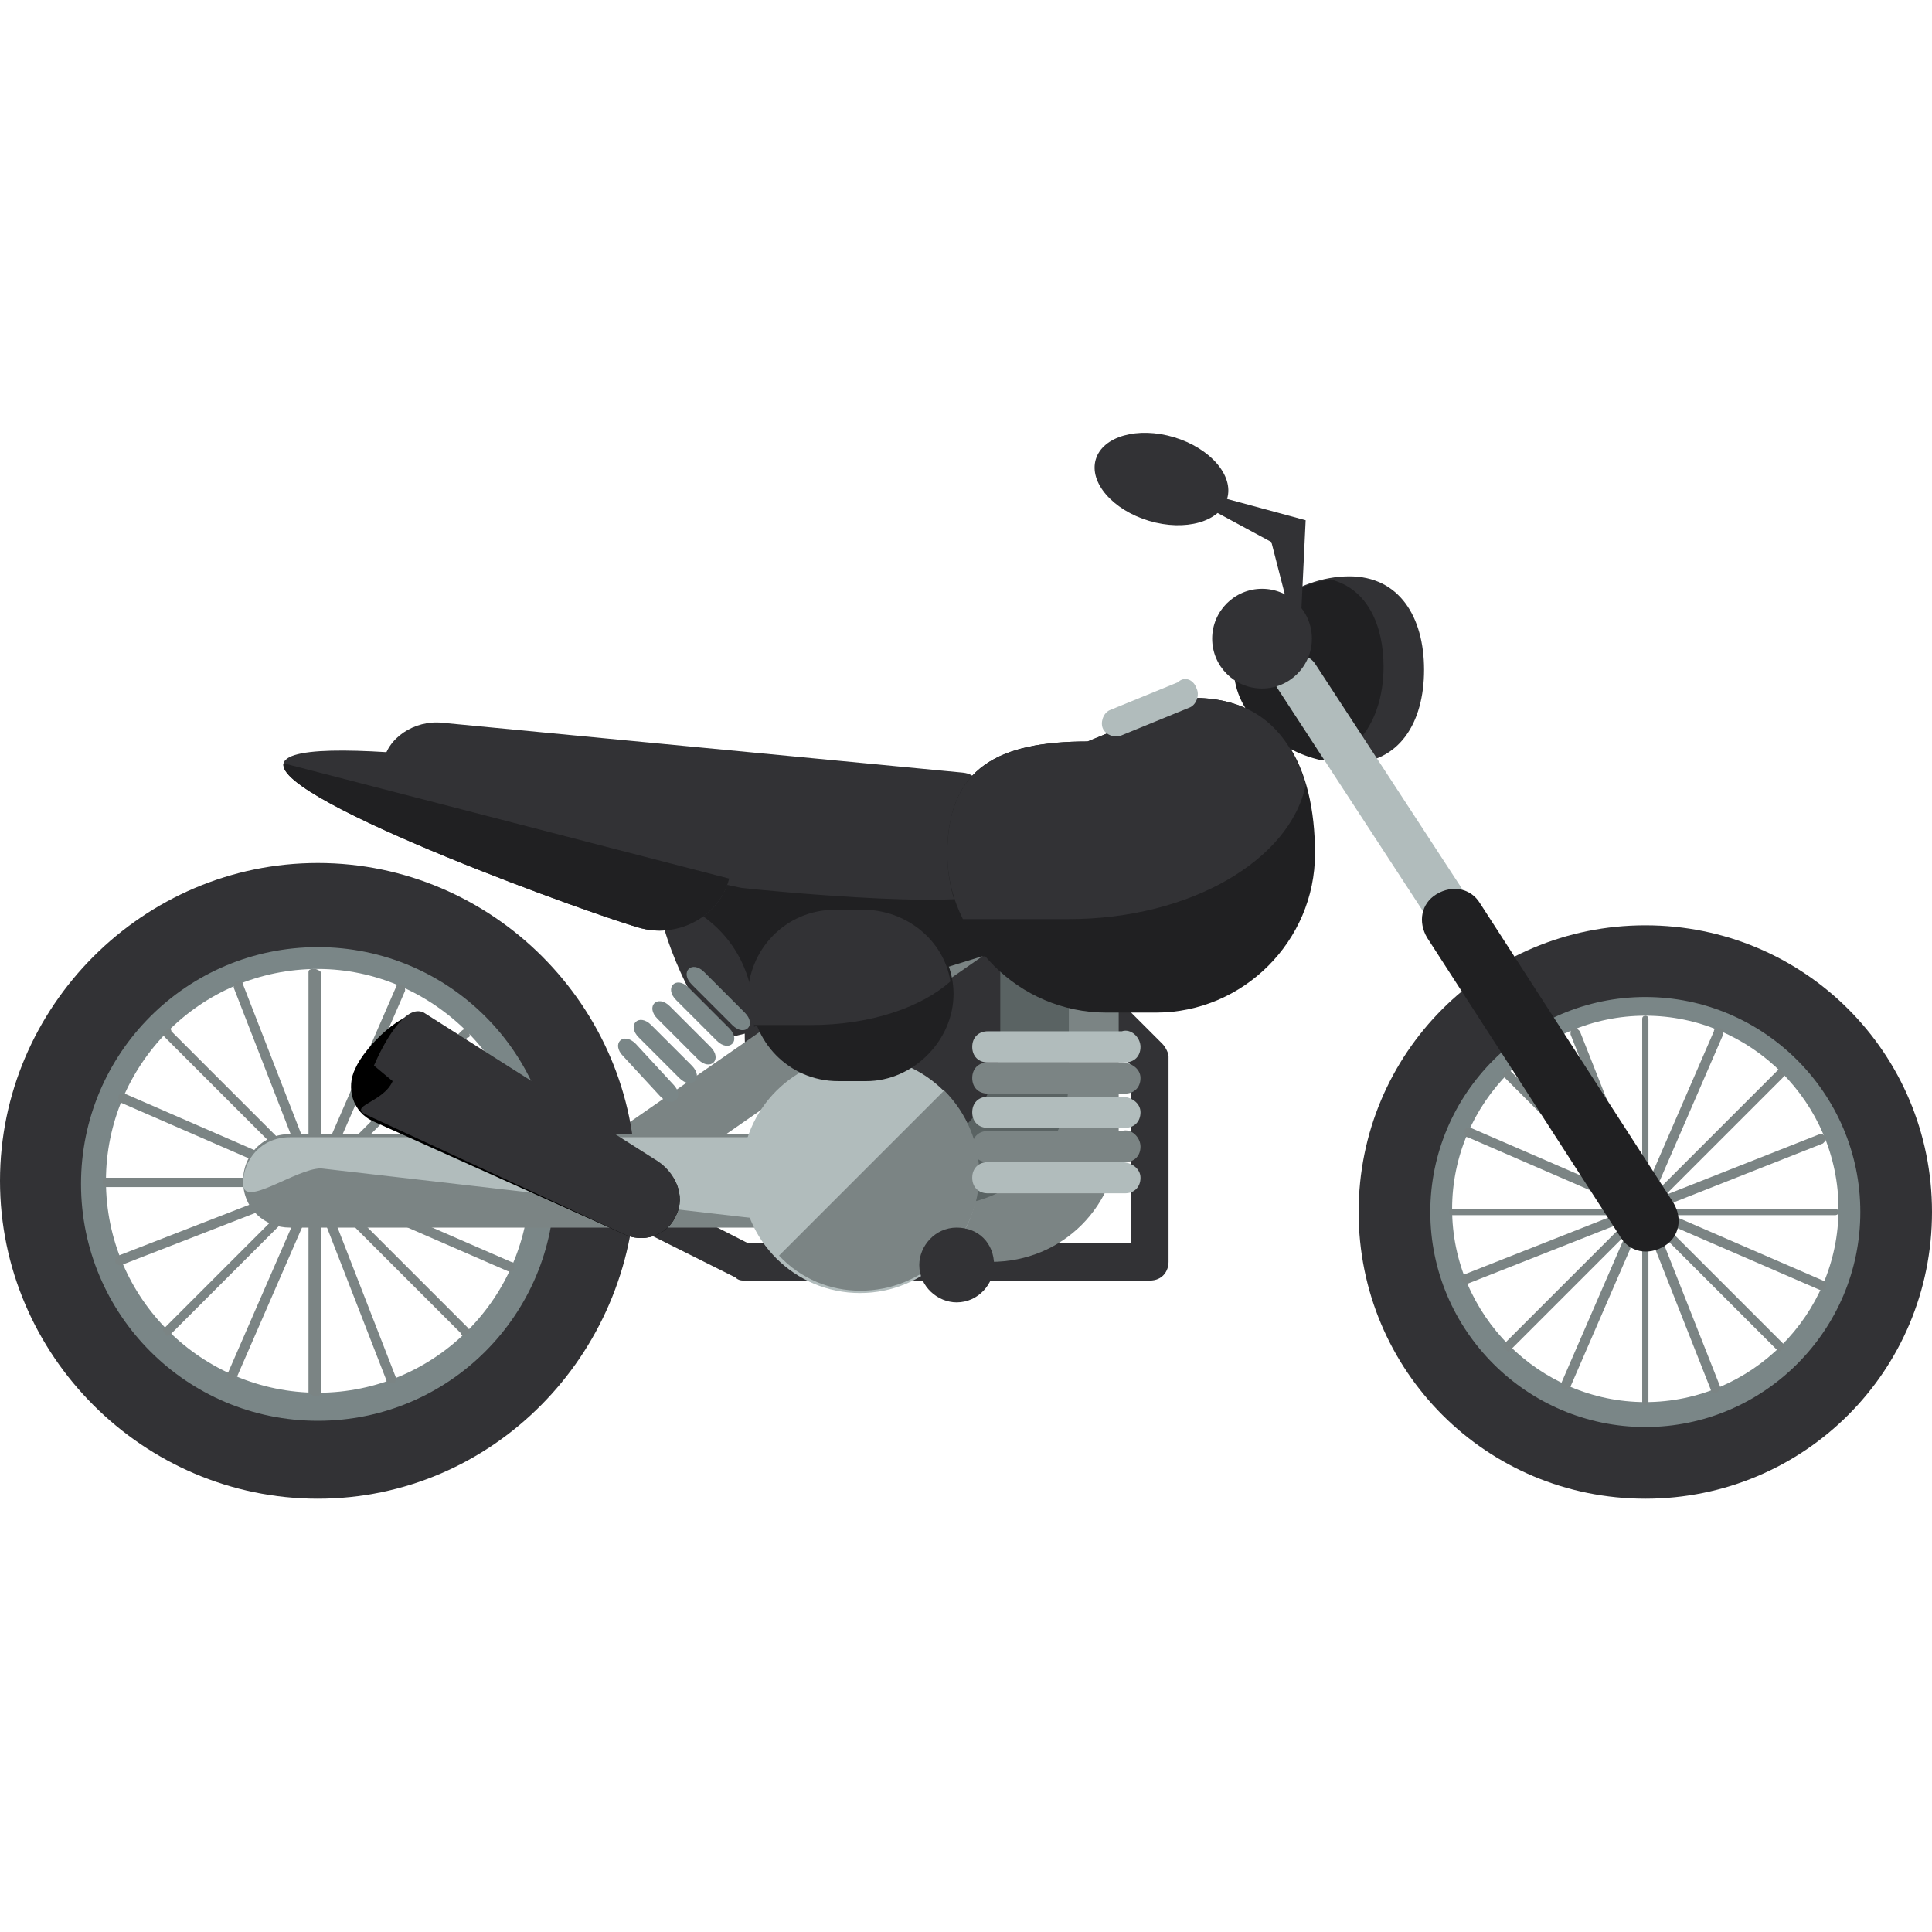 <!DOCTYPE svg PUBLIC "-//W3C//DTD SVG 1.1//EN" "http://www.w3.org/Graphics/SVG/1.1/DTD/svg11.dtd">
<!-- Uploaded to: SVG Repo, www.svgrepo.com, Transformed by: SVG Repo Mixer Tools -->
<svg height="800px" width="800px" version="1.1" id="Layer_1" xmlns="http://www.w3.org/2000/svg" xmlns:xlink="http://www.w3.org/1999/xlink" viewBox="0 0 496 496" xml:space="preserve" fill="#000000">
<g id="SVGRepo_bgCarrier" stroke-width="0"/>
<g id="SVGRepo_tracerCarrier" stroke-linecap="round" stroke-linejoin="round"/>
<g id="SVGRepo_iconCarrier"> <path style="fill:#323235;" d="M365.6,171.959c0,13.6-6.4,24-19.2,24c-13.6,0-28.8-10.4-28.8-24s15.2-24,28.8-24 C359.2,147.959,365.6,158.359,365.6,171.959z"/> <path style="fill:#202022;" d="M341.6,148.759c-12,1.6-24.8,12-24.8,23.2s11.2,20.8,22.4,23.2c10.4-1.6,16-12,16-24 C355.2,160.759,351.2,151.159,341.6,148.759z"/> <path style="fill:#323235;" d="M295.2,328.759h-104c-0.8,0-1.6,0-2.4-0.8l-35.2-17.6c-2.4-0.8-3.2-4-2.4-6.4s4-3.2,6.4-2.4 l34.4,17.6h98.4v-45.6l-10.4-11.2c-1.6-1.6-1.6-4.8,0-6.4c1.6-1.6,4.8-1.6,6.4,0l12,12c0.8,0.8,1.6,2.4,1.6,3.2v52.8 C300,326.359,298.4,328.759,295.2,328.759z"/> <path style="fill:#7B8484;" d="M287.2,291.159c0,18.4-14.4,32.8-32.8,32.8l0,0c-18.4,0-32.8-14.4-32.8-32.8v-32.8 c0-18.4,14.4-32.8,32.8-32.8l0,0c18.4,0,32.8,14.4,32.8,32.8V291.159z"/> <path style="fill:#5A6363;" d="M274.4,276.759c0,18.4-14.4,32.8-32.8,32.8l0,0c-18.4,0-32.8-14.4-32.8-32.8v-32.8 c0-18.4,14.4-32.8,32.8-32.8l0,0c18.4,0,32.8,14.4,32.8,32.8V276.759z"/> <path style="fill:#323235;" d="M256.8,266.359c0,18.4-14.4,32.8-32.8,32.8l0,0c-18.4,0-32.8-14.4-32.8-32.8v-32.8 c0-18.4,14.4-32.8,32.8-32.8l0,0c18.4,0,32.8,14.4,32.8,32.8V266.359z"/> <g> <path style="fill:#7B8484;" d="M280,215.959c2.4,4,0.8,9.6-4.8,13.6l-107.2,74.4c-4.8,3.2-11.2,3.2-14.4,0l0,0 c-2.4-4-0.8-9.6,4.8-13.6l107.2-74.4C270.4,211.959,276.8,211.959,280,215.959L280,215.959z"/> <path style="fill:#7B8484;" d="M244.8,246.359c-1.6,4.8-6.4,6.4-12,4.8l-105.6-33.6c-4.8-1.6-8-6.4-6.4-11.2l0,0 c1.6-4.8,6.4-6.4,12-4.8l105.6,33.6C243.2,237.559,246.4,242.359,244.8,246.359L244.8,246.359z"/> </g> <path style="fill:#202022;" d="M263.2,234.359c0,6.4-4.8,11.2-11.2,11.2l-64.8,20c-6.4,0-17.6-26.4-17.6-32.8l9.6,0.8 c0-6.4,4.8-11.2,11.2-11.2h60.8C257.6,223.159,263.2,227.959,263.2,234.359L263.2,234.359z"/> <path style="fill:#323235;" d="M179.2,234.359L179.2,234.359l-9.6-0.8c0,6.4,11.2,32.8,17.6,32.8l6.4-1.6v-3.2 C193.6,249.559,188,239.959,179.2,234.359z"/> <path style="fill:#323235;" d="M256,227.959c-0.8,6.4-40-1.6-47.2-3.2l-99.2-14.4c-7.2-0.8-12-7.2-11.2-14.4l0,0 c0.8-6.4,8-11.2,15.2-10.4l133.6,12.8c7.2,0.8,1.6,8.8,0,16L256,227.959z"/> <path style="fill:#323235;" d="M246.4,199.159c7.2,0.8,1.6,8.8,0,16l9.6,12.8c-0.8,6.4-58.4,0.8-65.6,0l-80.8-16.8 c-7.2-0.8-12-7.2-11.2-14.4l0,0"/> <path style="fill:#323235;" d="M81.6,384.759c-44.8,0-81.6-36.8-81.6-81.6s36.8-81.6,81.6-81.6s81.6,36.8,81.6,81.6 C162.4,347.959,126.4,384.759,81.6,384.759z M81.6,245.559c-32,0-58.4,26.4-58.4,58.4s26.4,58.4,58.4,58.4s58.4-26.4,58.4-58.4 C139.2,271.159,113.6,245.559,81.6,245.559z"/> <path style="fill:#7A8687;" d="M81.6,364.759c-33.6,0-60.8-27.2-60.8-60.8s27.2-60.8,60.8-60.8s60.8,27.2,60.8,60.8 S115.2,364.759,81.6,364.759z M81.6,248.759c-30.4,0-54.4,24.8-54.4,54.4c0,30.4,24.8,54.4,54.4,54.4c30.4,0,54.4-24.8,54.4-54.4 C136,273.559,111.2,248.759,81.6,248.759z"/> <g> <path style="fill:#7B8484;" d="M82.4,357.559c0,0.8-0.8,0.8-1.6,0.8l0,0c-0.8,0-1.6-0.8-1.6-0.8v-108c0-0.8,0.8-0.8,1.6-0.8l0,0 c0.8,0,1.6,0.8,1.6,0.8V357.559z"/> <path style="fill:#7B8484;" d="M44,342.359c-0.8,0.8-1.6,0.8-1.6,0l0,0c-0.8-0.8-0.8-1.6,0-1.6l76-76c0.8-0.8,1.6-0.8,1.6,0l0,0 c0.8,0.8,0.8,1.6,0,1.6L44,342.359z"/> <path style="fill:#7B8484;" d="M27.2,304.759c-0.8,0-0.8-0.8-0.8-1.6l0,0c0-0.8,0.8-0.8,0.8-0.8h108c0.8,0,0.8,0.8,0.8,0.8l0,0 c0,0.8-0.8,1.6-0.8,1.6H27.2z"/> <path style="fill:#7B8484;" d="M42.4,266.359c-0.8-0.8-0.8-1.6,0-1.6l0,0c0.8-0.8,1.6-0.8,1.6,0l76,76c0.8,0.8,0.8,1.6,0,1.6l0,0 c-0.8,0.8-1.6,0.8-1.6,0L42.4,266.359z"/> <path style="fill:#7B8484;" d="M60.8,353.559c0,0.8-0.8,0.8-1.6,0.8l0,0c-0.8,0-0.8-0.8-0.8-1.6l43.2-99.2c0-0.8,0.8-0.8,1.6-0.8 l0,0c0.8,0,0.8,0.8,0.8,1.6L60.8,353.559z"/> <path style="fill:#7B8484;" d="M31.2,324.759c-0.8,0-1.6,0-1.6-0.8l0,0c0-0.8,0-1.6,0.8-1.6l100.8-39.2c0.8,0,1.6,0,1.6,0.8l0,0 c0,0.8,0,1.6-0.8,1.6L31.2,324.759z"/> <path style="fill:#7B8484;" d="M31.2,283.159c-0.8,0-0.8-0.8-0.8-1.6l0,0c0-0.8,0.8-0.8,1.6-0.8l99.2,43.2c0.8,0,0.8,0.8,0.8,1.6 l0,0c0,0.8-0.8,0.8-1.6,0.8L31.2,283.159z"/> <path style="fill:#7B8484;" d="M60,253.559c0-0.8,0-1.6,0.8-1.6l0,0c0.8,0,1.6,0,1.6,0.8l39.2,100.8c0,0.8,0,1.6-0.8,1.6l0,0 c-0.8,0-1.6,0-1.6-0.8L60,253.559z"/> </g> <path style="fill:#323235;" d="M422.4,384.759c-40.8,0-73.6-32.8-73.6-73.6s32.8-73.6,73.6-73.6s73.6,32.8,73.6,73.6 S463.2,384.759,422.4,384.759z M422.4,257.559c-29.6,0-52.8,24-52.8,52.8s24,52.8,52.8,52.8s52.8-24,52.8-52.8 S451.2,257.559,422.4,257.559z"/> <path style="fill:#7A8687;" d="M422.4,366.359c-30.4,0-55.2-24.8-55.2-55.2s24.8-55.2,55.2-55.2c30.4,0,55.2,24.8,55.2,55.2 S452.8,366.359,422.4,366.359z M422.4,260.759c-27.2,0-49.6,22.4-49.6,49.6s22.4,49.6,49.6,49.6s49.6-22.4,49.6-49.6 S449.6,260.759,422.4,260.759z"/> <g> <path style="fill:#7B8484;" d="M423.2,359.959c0,0.8-0.8,0.8-0.8,0.8l0,0c-0.8,0-0.8-0.8-0.8-0.8v-98.4c0-0.8,0.8-0.8,0.8-0.8l0,0 c0.8,0,0.8,0.8,0.8,0.8V359.959z"/> <path style="fill:#7B8484;" d="M388,346.359c-0.8,0.8-0.8,0.8-1.6,0l0,0c-0.8-0.8-0.8-0.8,0-1.6l69.6-69.6c0.8-0.8,0.8-0.8,1.6,0 l0,0c0.8,0.8,0.8,0.8,0,1.6L388,346.359z"/> <path style="fill:#7B8484;" d="M372.8,311.959c-0.8,0-0.8-0.8-0.8-0.8l0,0c0-0.8,0.8-0.8,0.8-0.8h98.4c0.8,0,0.8,0.8,0.8,0.8l0,0 c0,0.8-0.8,0.8-0.8,0.8H372.8z"/> <path style="fill:#7B8484;" d="M386.4,276.759c-0.8-0.8-0.8-0.8,0-1.6l0,0c0.8-0.8,0.8-0.8,1.6,0l69.6,69.6c0.8,0.8,0.8,0.8,0,1.6 l0,0c-0.8,0.8-0.8,0.8-1.6,0L386.4,276.759z"/> <path style="fill:#7B8484;" d="M403.2,355.959c0,0.8-0.8,0.8-1.6,0.8l0,0c-0.8,0-0.8-0.8-0.8-1.6l39.2-90.4c0-0.8,0.8-0.8,1.6-0.8 l0,0c0.8,0,0.8,0.8,0.8,1.6L403.2,355.959z"/> <path style="fill:#7B8484;" d="M376.8,329.559c-0.8,0-0.8,0-1.6-0.8l0,0c0-0.8,0-0.8,0.8-1.6l91.2-36c0.8,0,0.8,0,1.6,0.8l0,0 c0,0.8,0,0.8-0.8,1.6L376.8,329.559z"/> <path style="fill:#7B8484;" d="M376.8,291.959c-0.8,0-0.8-0.8-0.8-1.6l0,0c0-0.8,0.8-0.8,1.6-0.8l90.4,39.2c0.8,0,0.8,0.8,0.8,1.6 l0,0c0,0.8-0.8,0.8-1.6,0.8L376.8,291.959z"/> <path style="fill:#7B8484;" d="M403.2,265.559c0-0.8,0-1.6,0.8-1.6l0,0c0.8,0,0.8,0,1.6,0.8l36,91.2c0,0.8,0,0.8-0.8,1.6l0,0 c-0.8,0-1.6,0-1.6-0.8L403.2,265.559z"/> <path style="fill:#7B8484;" d="M226.4,303.159c0,6.4-4.8,12-12,12h-140c-6.4,0-12-4.8-12-12l0,0c0-6.4,4.8-12,12-12h140.8 C221.6,291.959,226.4,296.759,226.4,303.159L226.4,303.159z"/> </g> <g> <path style="fill:#B1BCBC;" d="M226.4,303.159c0,6.4-4.8,12-12,12l-132-15.2c-6.4,0-20,10.4-20,4l0,0c0-6.4,4.8-12,12-12h140.8 C221.6,291.959,226.4,296.759,226.4,303.159L226.4,303.159z"/> <path style="fill:#B1BCBC;" d="M251.2,301.559c0,16.8-13.6,30.4-30.4,30.4l0,0c-16.8,0-30.4-13.6-30.4-30.4l0,0 c0-16.8,13.6-30.4,30.4-30.4l0,0C237.6,271.159,251.2,284.759,251.2,301.559L251.2,301.559z"/> </g> <path style="fill:#7B8484;" d="M242.4,279.959L242.4,279.959c12,12,12,31.2,0,42.4l0,0c-12,12-31.2,12-42.4,0l0,0"/> <path style="fill:#202022;" d="M337.6,219.159c0,22.4-18.4,40.8-40.8,40.8H284c-22.4,0-40.8-18.4-40.8-40.8l0,0 c0-22.4,13.6-28.8,36-28.8l27.2-11.2C328.8,179.159,337.6,196.759,337.6,219.159L337.6,219.159z"/> <path style="fill:#323235;" d="M335.2,201.559c-4-13.6-12.8-22.4-28.8-22.4l-27.2,11.2c-22.4,0-36,6.4-36,28.8c0,6.4,1.6,12,4,16.8 c2.4,0,4.8,0,7.2,0h20C305.6,235.959,331.2,220.759,335.2,201.559z"/> <g> <path style="fill:#B1BCBC;" d="M307.2,176.759c0.8,1.6,0,4-1.6,4.8l-17.6,7.2c-1.6,0.8-4,0-4.8-1.6l0,0c-0.8-1.6,0-4,1.6-4.8 l17.6-7.2C304,173.559,306.4,174.359,307.2,176.759L307.2,176.759z"/> <path style="fill:#B1BCBC;" d="M375.2,227.959c1.6,2.4,0.8,6.4-1.6,8l0,0c-2.4,1.6-6.4,0.8-8-1.6l-37.6-57.6 c-1.6-2.4-0.8-6.4,1.6-8l0,0c2.4-1.6,6.4-0.8,8,1.6L375.2,227.959z"/> </g> <path style="fill:#202022;" d="M429.6,308.759c2.4,4,1.6,8.8-2.4,11.2l0,0c-4,2.4-8.8,1.6-11.2-2.4l-49.6-76.8 c-2.4-4-1.6-8.8,2.4-11.2l0,0c4-2.4,8.8-1.6,11.2,2.4L429.6,308.759z"/> <path style="fill:#B1BCBC;" d="M292.8,268.759c0,2.4-1.6,4-4,4h-35.2c-2.4,0-4-1.6-4-4l0,0c0-2.4,1.6-4,4-4H288 C290.4,263.959,292.8,266.359,292.8,268.759L292.8,268.759z"/> <path style="fill:#7B8484;" d="M292.8,276.759c0,2.4-1.6,4-4,4h-35.2c-2.4,0-4-1.6-4-4l0,0c0-2.4,1.6-4,4-4H288 C290.4,272.759,292.8,274.359,292.8,276.759L292.8,276.759z"/> <path style="fill:#B1BCBC;" d="M292.8,285.559c0,2.4-1.6,4-4,4h-35.2c-2.4,0-4-1.6-4-4l0,0c0-2.4,1.6-4,4-4H288 C290.4,281.559,292.8,283.159,292.8,285.559L292.8,285.559z"/> <path style="fill:#7B8484;" d="M292.8,294.359c0,2.4-1.6,4-4,4h-35.2c-2.4,0-4-1.6-4-4l0,0c0-2.4,1.6-4,4-4H288 C290.4,289.559,292.8,291.959,292.8,294.359L292.8,294.359z"/> <path style="fill:#B1BCBC;" d="M292.8,302.359c0,2.4-1.6,4-4,4h-35.2c-2.4,0-4-1.6-4-4l0,0c0-2.4,1.6-4,4-4H288 C290.4,298.359,292.8,299.959,292.8,302.359L292.8,302.359z"/> <circle style="fill:#323235;" cx="324" cy="163.959" r="12.8"/> <path style="fill:#323235;" d="M187.2,225.559c-2.4,9.6-12.8,15.2-22.4,12.8c-9.6-2.4-94.4-32.8-92-42.4s91.2,4.8,100.8,7.2 C184,206.359,189.6,215.959,187.2,225.559z"/> <path style="fill:#202022;" d="M187.2,225.559c-2.4,9.6-12.8,15.2-22.4,12.8c-9.6-2.4-94.4-32.8-92-42.4"/> <path style="fill:#323235;" d="M255.2,324.759c0,4.8-4,9.6-9.6,9.6l0,0c-4.8,0-9.6-4-9.6-9.6l0,0c0-4.8,4-9.6,9.6-9.6l0,0 C251.2,315.159,255.2,319.159,255.2,324.759L255.2,324.759z"/> <g> <path style="fill:#7A8687;" d="M172.8,278.359c1.6,1.6,1.6,3.2,0.8,4l0,0c-0.8,0.8-2.4,0.8-4-0.8l-9.6-10.4c-1.6-1.6-1.6-3.2-0.8-4 l0,0c0.8-0.8,2.4-0.8,4,0.8L172.8,278.359z"/> <path style="fill:#7A8687;" d="M177.6,273.559c1.6,1.6,1.6,3.2,0.8,4l0,0c-0.8,0.8-2.4,0.8-4-0.8l-10.4-10.4 c-1.6-1.6-1.6-3.2-0.8-4l0,0c0.8-0.8,2.4-0.8,4,0.8L177.6,273.559z"/> <path style="fill:#7A8687;" d="M182.4,268.759c1.6,1.6,1.6,3.2,0.8,4l0,0c-0.8,0.8-2.4,0.8-4-0.8l-10.4-10.4 c-1.6-1.6-1.6-3.2-0.8-4l0,0c0.8-0.8,2.4-0.8,4,0.8L182.4,268.759z"/> <path style="fill:#7A8687;" d="M187.2,263.959c1.6,1.6,1.6,3.2,0.8,4l0,0c-0.8,0.8-2.4,0.8-4-0.8l-10.4-10.4 c-1.6-1.6-1.6-3.2-0.8-4l0,0c0.8-0.8,2.4-0.8,4,0.8L187.2,263.959z"/> <path style="fill:#7A8687;" d="M191.2,259.959c1.6,1.6,1.6,3.2,0.8,4l0,0c-0.8,0.8-2.4,0.8-4-0.8l-10.4-10.4 c-1.6-1.6-1.6-3.2-0.8-4l0,0c0.8-0.8,2.4-0.8,4,0.8L191.2,259.959z"/> </g> <path style="fill:#202022;" d="M244.8,255.159c0,12-10.4,22.4-22.4,22.4h-7.2c-12.8,0-22.4-10.4-22.4-22.4l0,0 c0-12,10.4-22.4,22.4-22.4h7.2C234.4,232.759,244.8,243.159,244.8,255.159L244.8,255.159z"/> <path style="fill:#323235;" d="M244,251.959c-1.6-10.4-11.2-18.4-22.4-18.4h-7.2c-12.8,0-22.4,10.4-22.4,22.4c0,2.4,0.8,4.8,1.6,7.2 c0.8,0,1.6,0,1.6,0H208C224,263.159,236.8,258.359,244,251.959z"/> <path d="M173.6,311.959c-2.4,5.6-8.8,7.2-13.6,4.8l-64-28.8c-5.6-2.4-7.2-8.8-4.8-13.6l0,0c2.4-5.6,12.8-16,17.6-13.6l59.2,37.6 C173.6,300.759,176,307.159,173.6,311.959L173.6,311.959z"/> <path style="fill:#323235;" d="M173.6,311.959c-2.4,5.6-8.8,7.2-13.6,4.8l-65.6-30.4c-5.6-2.4,4-3.2,6.4-8.8l-4.8-4 c2.4-5.6,8-16,12.8-13.6l59.2,37.6C173.6,300.759,176,307.159,173.6,311.959L173.6,311.959z"/> <g> <polygon style="fill:#323235;" points="326.4,139.159 296.8,123.159 335.2,133.559 333.6,167.159 "/> <ellipse transform="matrix(0.287 -0.958 0.958 0.287 94.634 373.421)" style="fill:#323235;" cx="298.302" cy="123.105" rx="11.2" ry="17.6"/> </g> </g>
</svg>
